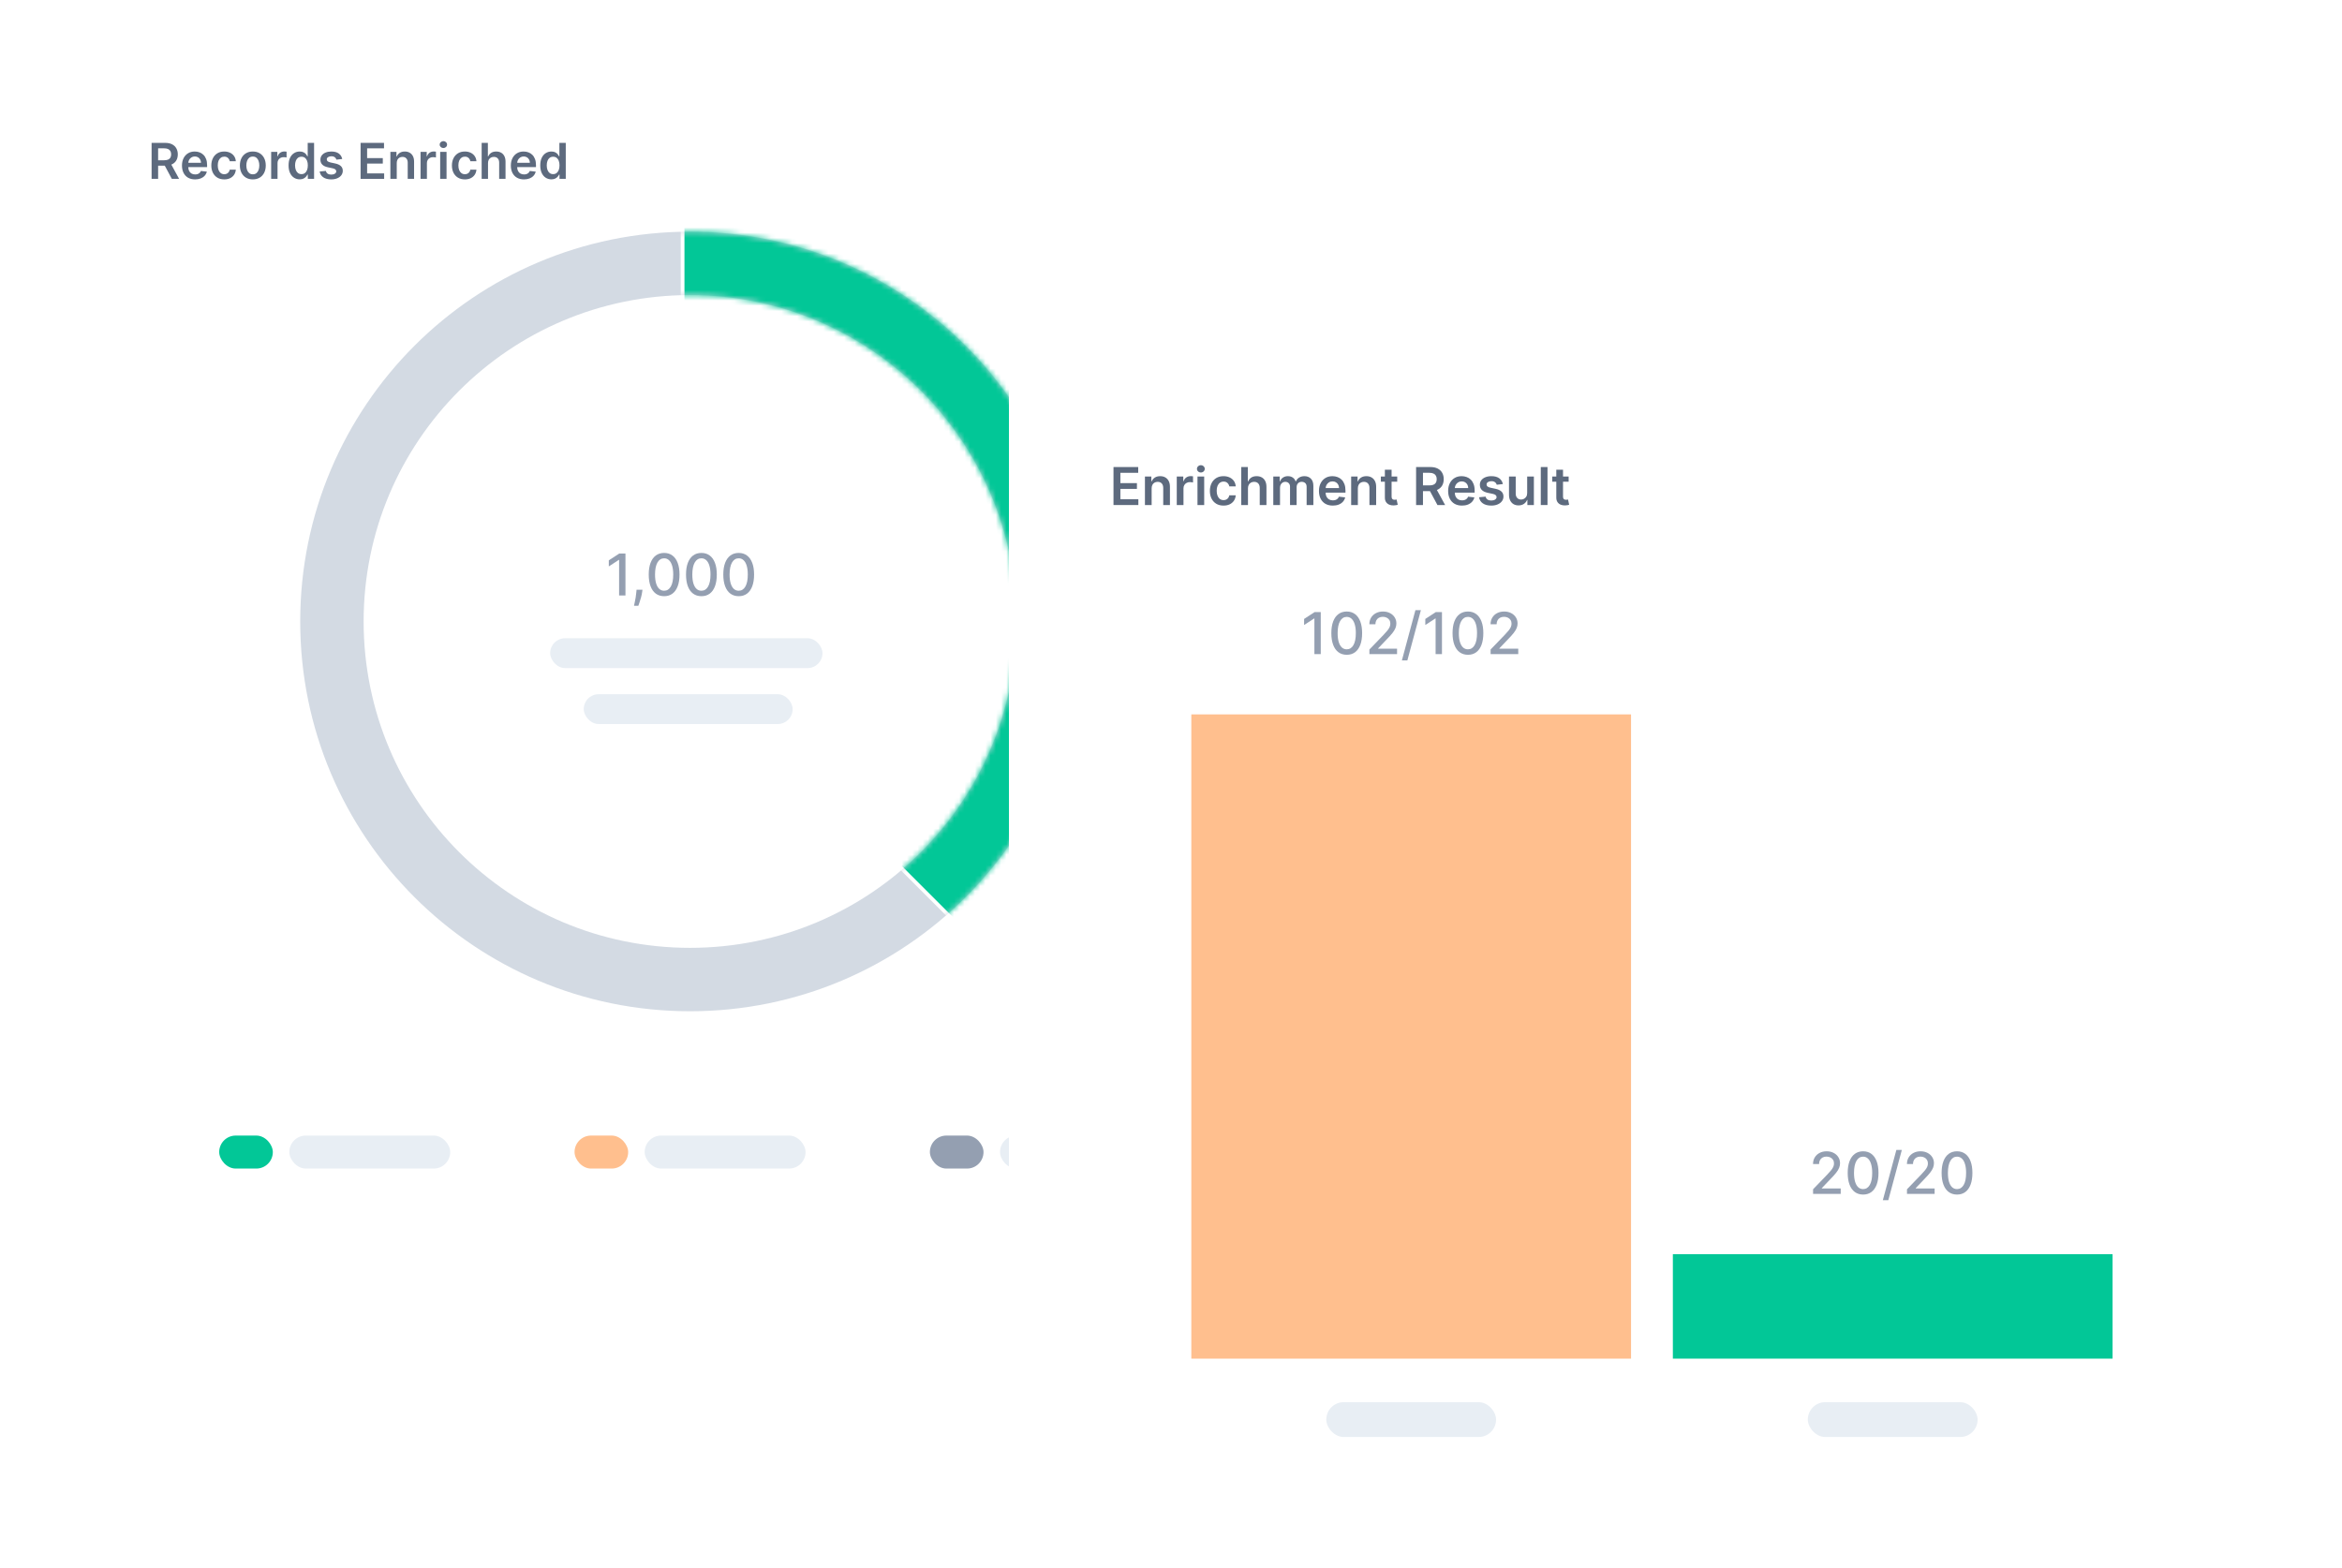 <svg width="448" height="300" viewBox="0 0 448 300" fill="none" xmlns="http://www.w3.org/2000/svg">
<g filter="url(#filter0_d_307_14592)">
<rect x="9" y="5" width="246" height="246.346" rx="3.946" fill="white"/>
<path d="M29 30.22V23.333H31.583C32.112 23.333 32.556 23.425 32.914 23.609C33.275 23.793 33.548 24.05 33.731 24.382C33.917 24.712 34.011 25.096 34.011 25.536C34.011 25.977 33.916 26.361 33.728 26.686C33.542 27.009 33.267 27.258 32.904 27.436C32.541 27.61 32.095 27.698 31.566 27.698H29.726V26.662H31.398C31.707 26.662 31.96 26.619 32.158 26.534C32.355 26.447 32.501 26.32 32.595 26.154C32.691 25.986 32.739 25.78 32.739 25.536C32.739 25.291 32.691 25.083 32.595 24.91C32.498 24.735 32.352 24.603 32.154 24.513C31.957 24.421 31.703 24.375 31.391 24.375H30.248V30.22H29ZM32.558 27.099L34.263 30.22H32.871L31.196 27.099H32.558Z" fill="#5D6A7E"/>
<path d="M37.318 30.321C36.8 30.321 36.353 30.213 35.976 29.998C35.602 29.78 35.314 29.473 35.112 29.077C34.91 28.677 34.809 28.208 34.809 27.668C34.809 27.136 34.91 26.67 35.112 26.269C35.316 25.865 35.601 25.551 35.966 25.327C36.331 25.101 36.761 24.987 37.254 24.987C37.572 24.987 37.873 25.039 38.155 25.142C38.44 25.243 38.691 25.4 38.908 25.613C39.128 25.826 39.301 26.097 39.426 26.427C39.552 26.754 39.615 27.144 39.615 27.597V27.97H35.381V27.15H38.448C38.446 26.916 38.395 26.709 38.297 26.528C38.198 26.344 38.06 26.199 37.883 26.094C37.708 25.988 37.504 25.936 37.271 25.936C37.022 25.936 36.803 25.996 36.615 26.117C36.427 26.236 36.28 26.393 36.175 26.588C36.071 26.781 36.019 26.993 36.017 27.224V27.94C36.017 28.24 36.071 28.498 36.181 28.713C36.291 28.926 36.445 29.09 36.642 29.204C36.839 29.317 37.07 29.372 37.335 29.372C37.512 29.372 37.672 29.348 37.816 29.299C37.959 29.247 38.084 29.172 38.189 29.073C38.294 28.975 38.374 28.852 38.428 28.707L39.564 28.834C39.492 29.135 39.356 29.397 39.154 29.621C38.955 29.843 38.699 30.016 38.387 30.139C38.076 30.26 37.719 30.321 37.318 30.321Z" fill="#5D6A7E"/>
<path d="M42.898 30.321C42.382 30.321 41.939 30.208 41.569 29.981C41.202 29.755 40.918 29.442 40.718 29.043C40.521 28.642 40.423 28.18 40.423 27.657C40.423 27.133 40.523 26.67 40.725 26.269C40.927 25.865 41.212 25.551 41.579 25.327C41.949 25.101 42.386 24.987 42.891 24.987C43.31 24.987 43.681 25.065 44.004 25.219C44.329 25.372 44.588 25.588 44.781 25.869C44.974 26.146 45.083 26.471 45.11 26.844H43.947C43.9 26.595 43.788 26.387 43.611 26.222C43.436 26.053 43.201 25.969 42.908 25.969C42.659 25.969 42.44 26.037 42.252 26.171C42.064 26.303 41.917 26.494 41.811 26.743C41.708 26.992 41.657 27.29 41.657 27.637C41.657 27.989 41.708 28.292 41.811 28.545C41.915 28.796 42.059 28.99 42.245 29.127C42.434 29.262 42.654 29.329 42.908 29.329C43.087 29.329 43.247 29.295 43.389 29.228C43.532 29.158 43.652 29.059 43.748 28.929C43.845 28.799 43.911 28.64 43.947 28.454H45.11C45.081 28.82 44.974 29.144 44.788 29.426C44.601 29.706 44.348 29.926 44.028 30.085C43.707 30.242 43.33 30.321 42.898 30.321Z" fill="#5D6A7E"/>
<path d="M48.363 30.321C47.859 30.321 47.421 30.21 47.051 29.988C46.682 29.766 46.395 29.456 46.191 29.056C45.989 28.657 45.888 28.191 45.888 27.657C45.888 27.124 45.989 26.657 46.191 26.255C46.395 25.854 46.682 25.542 47.051 25.32C47.421 25.098 47.859 24.987 48.363 24.987C48.867 24.987 49.305 25.098 49.675 25.32C50.044 25.542 50.33 25.854 50.532 26.255C50.736 26.657 50.838 27.124 50.838 27.657C50.838 28.191 50.736 28.657 50.532 29.056C50.33 29.456 50.044 29.766 49.675 29.988C49.305 30.21 48.867 30.321 48.363 30.321ZM48.37 29.346C48.643 29.346 48.872 29.27 49.056 29.12C49.24 28.968 49.376 28.764 49.466 28.508C49.558 28.253 49.604 27.968 49.604 27.654C49.604 27.338 49.558 27.052 49.466 26.797C49.376 26.539 49.24 26.334 49.056 26.181C48.872 26.029 48.643 25.953 48.37 25.953C48.09 25.953 47.856 26.029 47.67 26.181C47.486 26.334 47.349 26.539 47.257 26.797C47.167 27.052 47.122 27.338 47.122 27.654C47.122 27.968 47.167 28.253 47.257 28.508C47.349 28.764 47.486 28.968 47.67 29.12C47.856 29.27 48.09 29.346 48.37 29.346Z" fill="#5D6A7E"/>
<path d="M51.871 30.22V25.055H53.052V25.916H53.105C53.2 25.617 53.361 25.388 53.59 25.226C53.821 25.062 54.084 24.981 54.38 24.981C54.447 24.981 54.522 24.984 54.605 24.991C54.69 24.995 54.761 25.003 54.817 25.014V26.134C54.766 26.116 54.684 26.101 54.572 26.087C54.462 26.071 54.355 26.064 54.252 26.064C54.03 26.064 53.831 26.112 53.654 26.208C53.479 26.302 53.341 26.433 53.24 26.602C53.139 26.77 53.089 26.964 53.089 27.183V30.22H51.871Z" fill="#5D6A7E"/>
<path d="M57.33 30.311C56.924 30.311 56.561 30.206 56.24 29.998C55.92 29.79 55.666 29.487 55.48 29.09C55.294 28.693 55.201 28.211 55.201 27.644C55.201 27.07 55.295 26.586 55.484 26.191C55.674 25.794 55.931 25.495 56.254 25.293C56.577 25.089 56.937 24.987 57.333 24.987C57.636 24.987 57.885 25.039 58.08 25.142C58.275 25.243 58.43 25.365 58.544 25.509C58.658 25.65 58.747 25.783 58.81 25.909H58.86V23.333H60.081V30.22H58.883V29.406H58.81C58.747 29.532 58.656 29.665 58.537 29.806C58.418 29.945 58.261 30.064 58.066 30.163C57.871 30.261 57.626 30.311 57.33 30.311ZM57.67 29.312C57.927 29.312 58.147 29.242 58.329 29.104C58.51 28.962 58.648 28.766 58.742 28.515C58.837 28.264 58.883 27.971 58.883 27.637C58.883 27.303 58.837 27.013 58.742 26.766C58.65 26.52 58.514 26.328 58.332 26.191C58.153 26.055 57.932 25.986 57.67 25.986C57.398 25.986 57.172 26.057 56.99 26.198C56.809 26.339 56.672 26.534 56.58 26.783C56.488 27.032 56.442 27.317 56.442 27.637C56.442 27.96 56.488 28.248 56.58 28.502C56.674 28.753 56.812 28.951 56.994 29.097C57.178 29.24 57.403 29.312 57.67 29.312Z" fill="#5D6A7E"/>
<path d="M65.46 26.42L64.351 26.541C64.319 26.429 64.264 26.324 64.186 26.225C64.11 26.126 64.007 26.047 63.877 25.986C63.746 25.926 63.587 25.895 63.399 25.895C63.146 25.895 62.933 25.95 62.76 26.06C62.59 26.17 62.506 26.312 62.508 26.487C62.506 26.637 62.56 26.76 62.673 26.854C62.787 26.948 62.975 27.025 63.237 27.086L64.119 27.274C64.607 27.38 64.971 27.547 65.208 27.775C65.448 28.004 65.569 28.303 65.571 28.673C65.569 28.998 65.474 29.285 65.285 29.534C65.099 29.78 64.841 29.973 64.509 30.112C64.177 30.251 63.796 30.321 63.365 30.321C62.733 30.321 62.224 30.189 61.839 29.924C61.453 29.657 61.223 29.286 61.149 28.811L62.336 28.697C62.39 28.93 62.504 29.106 62.679 29.224C62.854 29.343 63.082 29.403 63.362 29.403C63.651 29.403 63.883 29.343 64.058 29.224C64.235 29.106 64.324 28.959 64.324 28.784C64.324 28.636 64.266 28.514 64.152 28.418C64.04 28.321 63.865 28.247 63.628 28.195L62.747 28.011C62.251 27.907 61.885 27.734 61.647 27.489C61.409 27.243 61.292 26.931 61.294 26.555C61.292 26.236 61.378 25.96 61.553 25.727C61.73 25.492 61.975 25.31 62.289 25.183C62.605 25.052 62.97 24.987 63.382 24.987C63.987 24.987 64.464 25.116 64.811 25.374C65.161 25.632 65.377 25.981 65.46 26.42Z" fill="#5D6A7E"/>
<path d="M68.978 30.22V23.333H73.457V24.379H70.225V26.248H73.225V27.294H70.225V29.174H73.484V30.22H68.978Z" fill="#5D6A7E"/>
<path d="M75.893 27.193V30.22H74.676V25.055H75.84V25.932H75.9C76.019 25.643 76.208 25.413 76.469 25.243C76.731 25.073 77.055 24.987 77.44 24.987C77.797 24.987 78.107 25.064 78.372 25.216C78.639 25.369 78.845 25.589 78.991 25.879C79.138 26.168 79.211 26.519 79.209 26.931V30.22H77.992V27.119C77.992 26.774 77.902 26.504 77.723 26.309C77.546 26.114 77.3 26.016 76.986 26.016C76.773 26.016 76.584 26.064 76.418 26.158C76.254 26.25 76.126 26.383 76.031 26.558C75.939 26.733 75.893 26.945 75.893 27.193Z" fill="#5D6A7E"/>
<path d="M80.447 30.22V25.055H81.627V25.916H81.681C81.775 25.617 81.936 25.388 82.165 25.226C82.396 25.062 82.659 24.981 82.955 24.981C83.023 24.981 83.098 24.984 83.181 24.991C83.266 24.995 83.336 25.003 83.392 25.014V26.134C83.341 26.116 83.259 26.101 83.147 26.087C83.037 26.071 82.931 26.064 82.828 26.064C82.606 26.064 82.406 26.112 82.229 26.208C82.054 26.302 81.916 26.433 81.815 26.602C81.714 26.77 81.664 26.964 81.664 27.183V30.22H80.447Z" fill="#5D6A7E"/>
<path d="M84.201 30.22V25.055H85.419V30.22H84.201ZM84.813 24.322C84.621 24.322 84.455 24.258 84.316 24.13C84.177 24 84.107 23.844 84.107 23.663C84.107 23.479 84.177 23.323 84.316 23.195C84.455 23.065 84.621 23 84.813 23C85.008 23 85.174 23.065 85.311 23.195C85.45 23.323 85.519 23.479 85.519 23.663C85.519 23.844 85.45 24 85.311 24.13C85.174 24.258 85.008 24.322 84.813 24.322Z" fill="#5D6A7E"/>
<path d="M88.923 30.321C88.408 30.321 87.965 30.208 87.595 29.981C87.228 29.755 86.944 29.442 86.744 29.043C86.547 28.642 86.448 28.18 86.448 27.657C86.448 27.133 86.549 26.67 86.751 26.269C86.953 25.865 87.238 25.551 87.605 25.327C87.975 25.101 88.412 24.987 88.917 24.987C89.336 24.987 89.707 25.065 90.03 25.219C90.355 25.372 90.614 25.588 90.807 25.869C90.999 26.146 91.109 26.471 91.136 26.844H89.973C89.926 26.595 89.814 26.387 89.636 26.222C89.462 26.053 89.227 25.969 88.933 25.969C88.685 25.969 88.466 26.037 88.278 26.171C88.09 26.303 87.943 26.494 87.837 26.743C87.734 26.992 87.683 27.29 87.683 27.637C87.683 27.989 87.734 28.292 87.837 28.545C87.94 28.796 88.085 28.99 88.271 29.127C88.459 29.262 88.68 29.329 88.933 29.329C89.113 29.329 89.273 29.295 89.414 29.228C89.558 29.158 89.678 29.059 89.774 28.929C89.871 28.799 89.937 28.64 89.973 28.454H91.136C91.107 28.82 90.999 29.144 90.813 29.426C90.627 29.706 90.374 29.926 90.053 30.085C89.733 30.242 89.356 30.321 88.923 30.321Z" fill="#5D6A7E"/>
<path d="M93.353 27.193V30.22H92.136V23.333H93.326V25.932H93.387C93.508 25.641 93.695 25.411 93.948 25.243C94.204 25.073 94.529 24.987 94.924 24.987C95.282 24.987 95.595 25.062 95.862 25.213C96.129 25.363 96.335 25.583 96.481 25.872C96.629 26.161 96.702 26.514 96.702 26.931V30.22H95.485V27.119C95.485 26.772 95.395 26.502 95.216 26.309C95.039 26.114 94.79 26.016 94.469 26.016C94.254 26.016 94.061 26.064 93.891 26.158C93.723 26.25 93.591 26.383 93.494 26.558C93.4 26.733 93.353 26.945 93.353 27.193Z" fill="#5D6A7E"/>
<path d="M100.23 30.321C99.712 30.321 99.265 30.213 98.888 29.998C98.514 29.78 98.226 29.473 98.024 29.077C97.822 28.677 97.721 28.208 97.721 27.668C97.721 27.136 97.822 26.67 98.024 26.269C98.228 25.865 98.513 25.551 98.878 25.327C99.244 25.101 99.673 24.987 100.166 24.987C100.484 24.987 100.785 25.039 101.067 25.142C101.352 25.243 101.603 25.4 101.821 25.613C102.04 25.826 102.213 26.097 102.338 26.427C102.464 26.754 102.527 27.144 102.527 27.597V27.97H98.293V27.15H101.36C101.358 26.916 101.307 26.709 101.209 26.528C101.11 26.344 100.972 26.199 100.795 26.094C100.62 25.988 100.416 25.936 100.183 25.936C99.934 25.936 99.716 25.996 99.527 26.117C99.339 26.236 99.192 26.393 99.087 26.588C98.984 26.781 98.931 26.993 98.929 27.224V27.94C98.929 28.24 98.984 28.498 99.093 28.713C99.203 28.926 99.357 29.09 99.554 29.204C99.751 29.317 99.982 29.372 100.247 29.372C100.424 29.372 100.584 29.348 100.728 29.299C100.871 29.247 100.996 29.172 101.101 29.073C101.206 28.975 101.286 28.852 101.34 28.707L102.476 28.834C102.405 29.135 102.268 29.397 102.066 29.621C101.867 29.843 101.611 30.016 101.299 30.139C100.988 30.26 100.631 30.321 100.23 30.321Z" fill="#5D6A7E"/>
<path d="M105.473 30.311C105.068 30.311 104.705 30.206 104.384 29.998C104.063 29.79 103.81 29.487 103.624 29.09C103.438 28.693 103.345 28.211 103.345 27.644C103.345 27.07 103.439 26.586 103.627 26.191C103.818 25.794 104.075 25.495 104.397 25.293C104.72 25.089 105.08 24.987 105.477 24.987C105.779 24.987 106.028 25.039 106.223 25.142C106.418 25.243 106.573 25.365 106.687 25.509C106.802 25.65 106.89 25.783 106.953 25.909H107.004V23.333H108.224V30.22H107.027V29.406H106.953C106.89 29.532 106.8 29.665 106.681 29.806C106.562 29.945 106.405 30.064 106.21 30.163C106.015 30.261 105.769 30.311 105.473 30.311ZM105.813 29.312C106.071 29.312 106.291 29.242 106.472 29.104C106.654 28.962 106.792 28.766 106.886 28.515C106.98 28.264 107.027 27.971 107.027 27.637C107.027 27.303 106.98 27.013 106.886 26.766C106.794 26.52 106.657 26.328 106.476 26.191C106.296 26.055 106.075 25.986 105.813 25.986C105.542 25.986 105.315 26.057 105.134 26.198C104.952 26.339 104.815 26.534 104.724 26.783C104.632 27.032 104.586 27.317 104.586 27.637C104.586 27.96 104.632 28.248 104.724 28.502C104.818 28.753 104.956 28.951 105.137 29.097C105.321 29.24 105.546 29.312 105.813 29.312Z" fill="#5D6A7E"/>
<path fill-rule="evenodd" clip-rule="evenodd" d="M132 189.468C173.186 189.468 206.574 156.08 206.574 114.894C206.574 73.709 173.186 40.321 132 40.321C90.814 40.321 57.427 73.709 57.427 114.894C57.427 156.08 90.814 189.468 132 189.468ZM132 177.336C166.486 177.336 194.442 149.38 194.442 114.894C194.442 80.409 166.486 52.452 132 52.452C97.514 52.452 69.558 80.409 69.558 114.894C69.558 149.38 97.514 177.336 132 177.336Z" fill="#D3DAE3"/>
<mask id="mask0_307_14592" style="mask-type:alpha" maskUnits="userSpaceOnUse" x="57" y="40" width="150" height="150">
<path fill-rule="evenodd" clip-rule="evenodd" d="M132 189.468C173.186 189.468 206.574 156.08 206.574 114.894C206.574 73.709 173.186 40.321 132 40.321C90.814 40.321 57.427 73.709 57.427 114.894C57.427 156.08 90.814 189.468 132 189.468ZM132 177.336C166.486 177.336 194.442 149.38 194.442 114.894C194.442 80.409 166.486 52.452 132 52.452C97.514 52.452 69.558 80.409 69.558 114.894C69.558 149.38 97.514 177.336 132 177.336Z" fill="#D3DAE3"/>
</mask>
<g mask="url(#mask0_307_14592)">
<path d="M130.573 120.247V26.405L192.658 40.321L229.41 108.472L196.226 185.9L130.573 120.247Z" fill="#02C797" stroke="white" stroke-width="0.714"/>
</g>
<path d="M119.644 101.893V109.928H118.428V103.109H118.381L116.458 104.365V103.203L118.463 101.893H119.644Z" fill="#949FB1"/>
<path d="M122.896 108.829L122.837 109.257C122.798 109.571 122.731 109.898 122.637 110.238C122.545 110.58 122.45 110.898 122.35 111.191C122.253 111.484 122.174 111.717 122.111 111.89H121.279C121.313 111.727 121.36 111.508 121.42 111.23C121.481 110.956 121.539 110.648 121.597 110.308C121.655 109.968 121.698 109.622 121.726 109.269L121.766 108.829H122.896Z" fill="#949FB1"/>
<path d="M127.042 110.061C126.423 110.059 125.893 109.895 125.454 109.571C125.014 109.247 124.678 108.774 124.445 108.155C124.213 107.535 124.096 106.788 124.096 105.914C124.096 105.043 124.213 104.299 124.445 103.682C124.681 103.065 125.018 102.594 125.457 102.27C125.9 101.945 126.428 101.783 127.042 101.783C127.657 101.783 128.184 101.947 128.624 102.274C129.063 102.598 129.399 103.069 129.632 103.686C129.867 104.301 129.985 105.043 129.985 105.914C129.985 106.791 129.869 107.539 129.636 108.159C129.403 108.776 129.067 109.248 128.627 109.575C128.188 109.899 127.66 110.061 127.042 110.061ZM127.042 109.014C127.587 109.014 128.012 108.748 128.318 108.217C128.626 107.686 128.781 106.919 128.781 105.914C128.781 105.247 128.71 104.684 128.569 104.223C128.43 103.761 128.23 103.41 127.968 103.172C127.709 102.931 127.401 102.811 127.042 102.811C126.501 102.811 126.076 103.078 125.767 103.611C125.459 104.145 125.303 104.913 125.301 105.914C125.301 106.584 125.37 107.15 125.508 107.613C125.65 108.074 125.85 108.423 126.109 108.661C126.368 108.896 126.679 109.014 127.042 109.014Z" fill="#949FB1"/>
<path d="M134.174 110.061C133.554 110.059 133.024 109.895 132.585 109.571C132.146 109.247 131.81 108.774 131.577 108.155C131.344 107.535 131.228 106.788 131.228 105.914C131.228 105.043 131.344 104.299 131.577 103.682C131.812 103.065 132.15 102.594 132.589 102.27C133.031 101.945 133.559 101.783 134.174 101.783C134.789 101.783 135.316 101.947 135.755 102.274C136.194 102.598 136.531 103.069 136.763 103.686C136.999 104.301 137.116 105.043 137.116 105.914C137.116 106.791 137 107.539 136.767 108.159C136.535 108.776 136.198 109.248 135.759 109.575C135.32 109.899 134.791 110.061 134.174 110.061ZM134.174 109.014C134.718 109.014 135.143 108.748 135.449 108.217C135.758 107.686 135.912 106.919 135.912 105.914C135.912 105.247 135.841 104.684 135.7 104.223C135.562 103.761 135.361 103.41 135.1 103.172C134.841 102.931 134.532 102.811 134.174 102.811C133.633 102.811 133.208 103.078 132.899 103.611C132.59 104.145 132.435 104.913 132.432 105.914C132.432 106.584 132.501 107.15 132.64 107.613C132.781 108.074 132.981 108.423 133.24 108.661C133.499 108.896 133.81 109.014 134.174 109.014Z" fill="#949FB1"/>
<path d="M141.306 110.061C140.686 110.059 140.156 109.895 139.717 109.571C139.277 109.247 138.941 108.774 138.708 108.155C138.476 107.535 138.359 106.788 138.359 105.914C138.359 105.043 138.476 104.299 138.708 103.682C138.944 103.065 139.281 102.594 139.721 102.27C140.163 101.945 140.691 101.783 141.306 101.783C141.92 101.783 142.447 101.947 142.887 102.274C143.326 102.598 143.662 103.069 143.895 103.686C144.13 104.301 144.248 105.043 144.248 105.914C144.248 106.791 144.132 107.539 143.899 108.159C143.666 108.776 143.33 109.248 142.891 109.575C142.451 109.899 141.923 110.061 141.306 110.061ZM141.306 109.014C141.85 109.014 142.275 108.748 142.581 108.217C142.889 107.686 143.044 106.919 143.044 105.914C143.044 105.247 142.973 104.684 142.832 104.223C142.693 103.761 142.493 103.41 142.231 103.172C141.972 102.931 141.664 102.811 141.306 102.811C140.764 102.811 140.339 103.078 140.03 103.611C139.722 104.145 139.566 104.913 139.564 105.914C139.564 106.584 139.633 107.15 139.772 107.613C139.913 108.074 140.113 108.423 140.372 108.661C140.631 108.896 140.942 109.014 141.306 109.014Z" fill="#949FB1"/>
<rect x="105.239" y="118.105" width="52.094" height="5.709" rx="2.854" fill="#E8EEF4"/>
<rect x="111.662" y="128.81" width="39.963" height="5.709" rx="2.854" fill="#E8EEF4"/>
<rect x="41.93" y="213.25" width="10.259" height="6.313" rx="3.157" fill="#02C797"/>
<rect x="55.345" y="213.25" width="30.776" height="6.313" rx="3.157" fill="#E8EEF4"/>
<rect x="109.904" y="213.25" width="10.259" height="6.313" rx="3.157" fill="#FFBF8E"/>
<rect x="123.319" y="213.25" width="30.776" height="6.313" rx="3.157" fill="#E8EEF4"/>
<rect x="177.878" y="213.25" width="10.259" height="6.313" rx="3.157" fill="#949FB1"/>
<rect x="191.294" y="213.25" width="30.776" height="6.313" rx="3.157" fill="#E8EEF4"/>
</g>
<g filter="url(#filter1_d_307_14592)">
<rect x="193" y="67" width="246" height="219.918" rx="4.164" fill="white"/>
<path d="M213 92.619V85.351H217.727V86.455H214.317V88.428H217.482V89.532H214.317V91.516H217.755V92.619H213Z" fill="#5D6A7E"/>
<path d="M220.298 89.425V92.619H219.014V87.168H220.241V88.095H220.305C220.431 87.789 220.631 87.547 220.905 87.367C221.182 87.187 221.524 87.097 221.931 87.097C222.307 87.097 222.635 87.178 222.914 87.339C223.195 87.5 223.413 87.733 223.567 88.038C223.723 88.343 223.8 88.713 223.797 89.149V92.619H222.513V89.347C222.513 88.983 222.418 88.698 222.229 88.492C222.042 88.286 221.783 88.183 221.452 88.183C221.227 88.183 221.027 88.233 220.852 88.332C220.679 88.429 220.543 88.57 220.444 88.755C220.347 88.939 220.298 89.163 220.298 89.425Z" fill="#5D6A7E"/>
<path d="M225.103 92.619V87.168H226.349V88.077H226.406C226.505 87.762 226.676 87.52 226.917 87.349C227.161 87.177 227.439 87.09 227.751 87.09C227.822 87.09 227.901 87.094 227.989 87.101C228.078 87.106 228.153 87.114 228.212 87.126V88.308C228.158 88.289 228.071 88.272 227.953 88.258C227.837 88.241 227.725 88.233 227.616 88.233C227.382 88.233 227.171 88.284 226.984 88.386C226.8 88.485 226.654 88.623 226.548 88.801C226.441 88.978 226.388 89.183 226.388 89.415V92.619H225.103Z" fill="#5D6A7E"/>
<path d="M229.066 92.619V87.168H230.35V92.619H229.066ZM229.712 86.395C229.508 86.395 229.333 86.327 229.186 86.192C229.04 86.055 228.966 85.891 228.966 85.699C228.966 85.505 229.04 85.341 229.186 85.206C229.333 85.069 229.508 85 229.712 85C229.917 85 230.092 85.069 230.237 85.206C230.383 85.341 230.457 85.505 230.457 85.699C230.457 85.891 230.383 86.055 230.237 86.192C230.092 86.327 229.917 86.395 229.712 86.395Z" fill="#5D6A7E"/>
<path d="M234.049 92.726C233.505 92.726 233.038 92.606 232.647 92.367C232.259 92.129 231.96 91.798 231.749 91.377C231.541 90.954 231.437 90.466 231.437 89.915C231.437 89.362 231.544 88.873 231.757 88.45C231.97 88.024 232.27 87.692 232.658 87.456C233.048 87.217 233.51 87.097 234.042 87.097C234.484 87.097 234.876 87.179 235.217 87.342C235.56 87.503 235.833 87.731 236.036 88.027C236.24 88.32 236.356 88.664 236.384 89.056H235.156C235.107 88.794 234.988 88.575 234.801 88.4C234.617 88.222 234.37 88.134 234.06 88.134C233.797 88.134 233.566 88.205 233.368 88.347C233.169 88.486 233.014 88.687 232.903 88.95C232.794 89.213 232.74 89.527 232.74 89.894C232.74 90.265 232.794 90.585 232.903 90.852C233.012 91.117 233.164 91.322 233.361 91.466C233.559 91.608 233.792 91.679 234.06 91.679C234.249 91.679 234.418 91.644 234.567 91.573C234.719 91.499 234.845 91.394 234.947 91.257C235.049 91.119 235.119 90.953 235.156 90.756H236.384C236.354 91.142 236.24 91.484 236.044 91.782C235.847 92.078 235.58 92.309 235.242 92.477C234.903 92.643 234.506 92.726 234.049 92.726Z" fill="#5D6A7E"/>
<path d="M238.724 89.425V92.619H237.439V85.351H238.695V88.095H238.759C238.887 87.787 239.085 87.544 239.352 87.367C239.622 87.187 239.965 87.097 240.381 87.097C240.76 87.097 241.09 87.177 241.371 87.335C241.653 87.494 241.871 87.725 242.024 88.031C242.18 88.336 242.259 88.709 242.259 89.149V92.619H240.974V89.347C240.974 88.981 240.879 88.695 240.69 88.492C240.503 88.286 240.24 88.183 239.902 88.183C239.675 88.183 239.471 88.233 239.292 88.332C239.114 88.429 238.975 88.57 238.873 88.755C238.774 88.939 238.724 89.163 238.724 89.425Z" fill="#5D6A7E"/>
<path d="M243.568 92.619V87.168H244.796V88.095H244.86C244.973 87.782 245.161 87.539 245.424 87.364C245.687 87.186 246 87.097 246.365 87.097C246.734 87.097 247.045 87.187 247.298 87.367C247.553 87.544 247.733 87.787 247.837 88.095H247.894C248.015 87.792 248.218 87.55 248.504 87.371C248.793 87.189 249.135 87.097 249.53 87.097C250.032 87.097 250.441 87.256 250.758 87.573C251.075 87.89 251.234 88.353 251.234 88.96V92.619H249.945V89.159C249.945 88.821 249.855 88.574 249.676 88.418C249.496 88.259 249.276 88.18 249.016 88.18C248.706 88.18 248.463 88.277 248.288 88.471C248.115 88.662 248.029 88.912 248.029 89.22V92.619H246.769V89.106C246.769 88.825 246.684 88.6 246.514 88.432C246.346 88.264 246.126 88.18 245.854 88.18C245.669 88.18 245.501 88.227 245.35 88.322C245.198 88.414 245.077 88.545 244.988 88.716C244.898 88.884 244.853 89.08 244.853 89.305V92.619H243.568Z" fill="#5D6A7E"/>
<path d="M254.95 92.726C254.404 92.726 253.932 92.612 253.534 92.385C253.139 92.156 252.835 91.832 252.622 91.413C252.409 90.992 252.303 90.496 252.303 89.926C252.303 89.365 252.409 88.873 252.622 88.45C252.837 88.024 253.138 87.692 253.523 87.456C253.909 87.217 254.362 87.097 254.883 87.097C255.219 87.097 255.536 87.152 255.834 87.261C256.134 87.367 256.399 87.533 256.629 87.757C256.861 87.982 257.043 88.269 257.175 88.616C257.308 88.962 257.374 89.373 257.374 89.851V90.245H252.906V89.379H256.143C256.14 89.133 256.087 88.914 255.983 88.723C255.879 88.529 255.733 88.376 255.546 88.265C255.362 88.154 255.146 88.098 254.9 88.098C254.638 88.098 254.407 88.162 254.208 88.29C254.01 88.415 253.855 88.581 253.743 88.787C253.635 88.99 253.579 89.214 253.577 89.457V90.213C253.577 90.53 253.635 90.802 253.751 91.029C253.867 91.254 254.029 91.427 254.237 91.548C254.445 91.666 254.689 91.725 254.968 91.725C255.155 91.725 255.324 91.699 255.475 91.647C255.627 91.593 255.758 91.513 255.869 91.409C255.98 91.305 256.064 91.176 256.121 91.022L257.321 91.157C257.245 91.474 257.101 91.751 256.888 91.988C256.677 92.222 256.407 92.404 256.079 92.534C255.75 92.662 255.374 92.726 254.95 92.726Z" fill="#5D6A7E"/>
<path d="M259.745 89.425V92.619H258.461V87.168H259.689V88.095H259.753C259.878 87.789 260.078 87.547 260.352 87.367C260.629 87.187 260.971 87.097 261.378 87.097C261.754 87.097 262.082 87.178 262.361 87.339C262.643 87.5 262.86 87.733 263.014 88.038C263.17 88.343 263.247 88.713 263.245 89.149V92.619H261.96V89.347C261.96 88.983 261.865 88.698 261.676 88.492C261.489 88.286 261.23 88.183 260.899 88.183C260.674 88.183 260.474 88.233 260.299 88.332C260.126 88.429 259.99 88.57 259.891 88.755C259.794 88.939 259.745 89.163 259.745 89.425Z" fill="#5D6A7E"/>
<path d="M267.273 87.168V88.162H264.139V87.168H267.273ZM264.913 85.862H266.197V90.98C266.197 91.153 266.223 91.285 266.275 91.377C266.33 91.467 266.401 91.529 266.488 91.562C266.576 91.595 266.673 91.612 266.779 91.612C266.86 91.612 266.933 91.606 266.999 91.594C267.068 91.582 267.12 91.571 267.155 91.562L267.372 92.566C267.303 92.59 267.205 92.616 267.077 92.644C266.952 92.673 266.798 92.689 266.616 92.694C266.294 92.703 266.004 92.655 265.747 92.548C265.489 92.44 265.284 92.272 265.133 92.044C264.984 91.817 264.91 91.533 264.913 91.193V85.862Z" fill="#5D6A7E"/>
<path d="M270.883 92.619V85.351H273.608C274.167 85.351 274.635 85.448 275.014 85.642C275.394 85.836 275.682 86.108 275.876 86.459C276.072 86.806 276.17 87.212 276.17 87.676C276.17 88.142 276.071 88.546 275.872 88.889C275.676 89.23 275.386 89.494 275.003 89.681C274.62 89.865 274.149 89.958 273.59 89.958H271.649V88.865H273.413C273.739 88.865 274.007 88.82 274.215 88.73C274.423 88.638 274.577 88.504 274.676 88.329C274.778 88.151 274.829 87.934 274.829 87.676C274.829 87.418 274.778 87.198 274.676 87.016C274.575 86.831 274.42 86.692 274.211 86.597C274.003 86.5 273.735 86.451 273.406 86.451H272.199V92.619H270.883ZM274.637 89.326L276.437 92.619H274.967L273.2 89.326H274.637Z" fill="#5D6A7E"/>
<path d="M279.661 92.726C279.114 92.726 278.642 92.612 278.245 92.385C277.85 92.156 277.546 91.832 277.333 91.413C277.12 90.992 277.013 90.496 277.013 89.926C277.013 89.365 277.12 88.873 277.333 88.45C277.548 88.024 277.848 87.692 278.234 87.456C278.62 87.217 279.073 87.097 279.593 87.097C279.929 87.097 280.246 87.152 280.544 87.261C280.845 87.367 281.11 87.533 281.339 87.757C281.571 87.982 281.753 88.269 281.886 88.616C282.018 88.962 282.085 89.373 282.085 89.851V90.245H277.617V89.379H280.853C280.851 89.133 280.798 88.914 280.693 88.723C280.589 88.529 280.444 88.376 280.257 88.265C280.072 88.154 279.857 88.098 279.611 88.098C279.348 88.098 279.118 88.162 278.919 88.29C278.72 88.415 278.565 88.581 278.454 88.787C278.345 88.99 278.29 89.214 278.287 89.457V90.213C278.287 90.53 278.345 90.802 278.461 91.029C278.577 91.254 278.739 91.427 278.947 91.548C279.156 91.666 279.399 91.725 279.679 91.725C279.865 91.725 280.035 91.699 280.186 91.647C280.337 91.593 280.469 91.513 280.58 91.409C280.691 91.305 280.775 91.176 280.832 91.022L282.031 91.157C281.956 91.474 281.811 91.751 281.598 91.988C281.388 92.222 281.118 92.404 280.789 92.534C280.46 92.662 280.084 92.726 279.661 92.726Z" fill="#5D6A7E"/>
<path d="M287.48 88.609L286.309 88.737C286.276 88.619 286.218 88.507 286.135 88.403C286.054 88.299 285.945 88.215 285.808 88.151C285.671 88.088 285.503 88.056 285.304 88.056C285.037 88.056 284.812 88.114 284.63 88.23C284.45 88.345 284.362 88.496 284.364 88.68C284.362 88.839 284.419 88.968 284.538 89.067C284.658 89.166 284.857 89.248 285.134 89.312L286.064 89.511C286.58 89.622 286.963 89.798 287.214 90.039C287.467 90.281 287.595 90.597 287.597 90.987C287.595 91.33 287.494 91.633 287.295 91.895C287.099 92.156 286.826 92.359 286.475 92.506C286.125 92.653 285.723 92.726 285.269 92.726C284.602 92.726 284.065 92.586 283.658 92.307C283.251 92.025 283.008 91.634 282.93 91.132L284.183 91.012C284.24 91.258 284.36 91.444 284.545 91.569C284.729 91.694 284.97 91.757 285.265 91.757C285.57 91.757 285.815 91.694 286 91.569C286.187 91.444 286.28 91.289 286.28 91.104C286.28 90.948 286.22 90.819 286.099 90.717C285.981 90.615 285.796 90.537 285.546 90.483L284.616 90.288C284.093 90.179 283.706 89.996 283.455 89.738C283.205 89.478 283.08 89.149 283.083 88.751C283.08 88.415 283.171 88.124 283.356 87.878C283.543 87.63 283.802 87.438 284.133 87.303C284.467 87.166 284.851 87.097 285.287 87.097C285.925 87.097 286.428 87.233 286.795 87.505C287.164 87.778 287.392 88.145 287.48 88.609Z" fill="#5D6A7E"/>
<path d="M292.131 90.327V87.168H293.415V92.619H292.17V91.65H292.113C291.99 91.956 291.787 92.205 291.506 92.399C291.227 92.593 290.883 92.69 290.473 92.69C290.116 92.69 289.8 92.611 289.526 92.453C289.254 92.292 289.041 92.059 288.887 91.754C288.733 91.446 288.656 91.075 288.656 90.639V87.168H289.941V90.44C289.941 90.786 290.036 91.06 290.225 91.264C290.414 91.467 290.662 91.569 290.97 91.569C291.159 91.569 291.343 91.523 291.52 91.43C291.698 91.338 291.843 91.201 291.957 91.019C292.073 90.834 292.131 90.604 292.131 90.327Z" fill="#5D6A7E"/>
<path d="M296.021 85.351V92.619H294.736V85.351H296.021Z" fill="#5D6A7E"/>
<path d="M300.064 87.168V88.162H296.93V87.168H300.064ZM297.704 85.862H298.989V90.98C298.989 91.153 299.015 91.285 299.067 91.377C299.121 91.467 299.192 91.529 299.28 91.562C299.367 91.595 299.464 91.612 299.571 91.612C299.651 91.612 299.724 91.606 299.791 91.594C299.859 91.582 299.911 91.571 299.947 91.562L300.163 92.566C300.095 92.59 299.997 92.616 299.869 92.644C299.743 92.673 299.59 92.689 299.407 92.694C299.086 92.703 298.796 92.655 298.538 92.548C298.28 92.44 298.075 92.272 297.924 92.044C297.775 91.817 297.702 91.533 297.704 91.193V85.862Z" fill="#5D6A7E"/>
<path d="M252.647 113.102V121.137H251.431V114.319H251.384L249.461 115.574V114.413L251.466 113.102H252.647Z" fill="#949FB1"/>
<path d="M257.618 121.271C256.998 121.268 256.468 121.105 256.029 120.78C255.59 120.456 255.253 119.984 255.021 119.364C254.788 118.744 254.672 117.997 254.672 117.124C254.672 116.253 254.788 115.509 255.021 114.891C255.256 114.274 255.593 113.803 256.033 113.479C256.475 113.155 257.003 112.993 257.618 112.993C258.233 112.993 258.76 113.156 259.199 113.483C259.638 113.807 259.974 114.278 260.207 114.895C260.443 115.51 260.56 116.253 260.56 117.124C260.56 118 260.444 118.748 260.211 119.368C259.978 119.985 259.642 120.457 259.203 120.784C258.763 121.109 258.235 121.271 257.618 121.271ZM257.618 120.223C258.162 120.223 258.587 119.958 258.893 119.427C259.202 118.896 259.356 118.128 259.356 117.124C259.356 116.457 259.285 115.893 259.144 115.433C259.005 114.97 258.805 114.619 258.544 114.381C258.285 114.141 257.976 114.021 257.618 114.021C257.076 114.021 256.651 114.287 256.343 114.821C256.034 115.354 255.879 116.122 255.876 117.124C255.876 117.793 255.945 118.36 256.084 118.823C256.225 119.283 256.425 119.632 256.684 119.87C256.943 120.105 257.254 120.223 257.618 120.223Z" fill="#949FB1"/>
<path d="M261.952 121.137V120.259L264.671 117.442C264.961 117.136 265.201 116.867 265.389 116.637C265.58 116.405 265.722 116.184 265.817 115.974C265.911 115.765 265.958 115.543 265.958 115.307C265.958 115.041 265.895 114.81 265.769 114.617C265.644 114.421 265.473 114.27 265.256 114.166C265.038 114.058 264.794 114.005 264.522 114.005C264.234 114.005 263.983 114.064 263.769 114.181C263.554 114.299 263.389 114.465 263.274 114.68C263.159 114.894 263.102 115.145 263.102 115.433H261.944C261.944 114.944 262.057 114.516 262.282 114.15C262.507 113.784 262.815 113.5 263.208 113.299C263.6 113.095 264.046 112.993 264.545 112.993C265.05 112.993 265.495 113.093 265.879 113.295C266.266 113.493 266.569 113.765 266.786 114.111C267.003 114.453 267.111 114.84 267.111 115.272C267.111 115.57 267.055 115.862 266.943 116.147C266.833 116.432 266.64 116.75 266.366 117.1C266.091 117.448 265.709 117.871 265.22 118.367L263.623 120.039V120.098H267.241V121.137H261.952Z" fill="#949FB1"/>
<path d="M271.803 112.726L269.214 122.346H268.167L270.756 112.726H271.803Z" fill="#949FB1"/>
<path d="M275.833 113.102V121.137H274.616V114.319H274.569L272.647 115.574V114.413L274.652 113.102H275.833Z" fill="#949FB1"/>
<path d="M280.803 121.271C280.184 121.268 279.654 121.105 279.215 120.78C278.775 120.456 278.439 119.984 278.206 119.364C277.973 118.744 277.857 117.997 277.857 117.124C277.857 116.253 277.973 115.509 278.206 114.891C278.442 114.274 278.779 113.803 279.218 113.479C279.66 113.155 280.189 112.993 280.803 112.993C281.418 112.993 281.945 113.156 282.385 113.483C282.824 113.807 283.16 114.278 283.393 114.895C283.628 115.51 283.746 116.253 283.746 117.124C283.746 118 283.629 118.748 283.397 119.368C283.164 119.985 282.828 120.457 282.388 120.784C281.949 121.109 281.421 121.271 280.803 121.271ZM280.803 120.223C281.347 120.223 281.772 119.958 282.078 119.427C282.387 118.896 282.541 118.128 282.541 117.124C282.541 116.457 282.471 115.893 282.33 115.433C282.191 114.97 281.991 114.619 281.729 114.381C281.47 114.141 281.162 114.021 280.803 114.021C280.262 114.021 279.837 114.287 279.528 114.821C279.22 115.354 279.064 116.122 279.062 117.124C279.062 117.793 279.131 118.36 279.269 118.823C279.411 119.283 279.611 119.632 279.87 119.87C280.129 120.105 280.44 120.223 280.803 120.223Z" fill="#949FB1"/>
<path d="M285.138 121.137V120.259L287.856 117.442C288.147 117.136 288.386 116.867 288.574 116.637C288.765 116.405 288.908 116.184 289.002 115.974C289.096 115.765 289.143 115.543 289.143 115.307C289.143 115.041 289.081 114.81 288.955 114.617C288.829 114.421 288.658 114.27 288.441 114.166C288.224 114.058 287.979 114.005 287.707 114.005C287.42 114.005 287.169 114.064 286.954 114.181C286.74 114.299 286.575 114.465 286.46 114.68C286.345 114.894 286.287 115.145 286.287 115.433H285.13C285.13 114.944 285.242 114.516 285.467 114.15C285.692 113.784 286.001 113.5 286.393 113.299C286.785 113.095 287.231 112.993 287.731 112.993C288.236 112.993 288.68 113.093 289.065 113.295C289.452 113.493 289.754 113.765 289.971 114.111C290.188 114.453 290.297 114.84 290.297 115.272C290.297 115.57 290.241 115.862 290.128 116.147C290.018 116.432 289.826 116.75 289.551 117.1C289.277 117.448 288.895 117.871 288.406 118.367L286.809 120.039V120.098H290.426V121.137H285.138Z" fill="#949FB1"/>
<rect x="227.888" y="132.674" width="84.112" height="123.254" fill="#FFBF8E"/>
<rect x="253.705" y="264.256" width="32.479" height="6.662" rx="3.331" fill="#E8EEF4"/>
<path d="M346.821 224.404V223.525L349.54 220.708C349.83 220.402 350.069 220.134 350.258 219.904C350.449 219.671 350.591 219.45 350.685 219.241C350.779 219.032 350.826 218.81 350.826 218.574C350.826 218.307 350.764 218.077 350.638 217.884C350.513 217.688 350.341 217.537 350.124 217.433C349.907 217.325 349.663 217.272 349.391 217.272C349.103 217.272 348.852 217.331 348.637 217.448C348.423 217.566 348.258 217.732 348.143 217.946C348.028 218.161 347.97 218.412 347.97 218.7H346.813C346.813 218.211 346.925 217.783 347.15 217.417C347.375 217.051 347.684 216.767 348.076 216.565C348.469 216.361 348.915 216.259 349.414 216.259C349.919 216.259 350.364 216.36 350.748 216.562C351.135 216.76 351.437 217.032 351.654 217.378C351.871 217.72 351.98 218.107 351.98 218.539C351.98 218.837 351.924 219.129 351.811 219.414C351.701 219.699 351.509 220.017 351.235 220.367C350.96 220.715 350.578 221.137 350.089 221.634L348.492 223.306V223.364H352.109V224.404H346.821Z" fill="#949FB1"/>
<path d="M356.394 224.538C355.774 224.535 355.244 224.371 354.805 224.047C354.365 223.723 354.029 223.251 353.796 222.631C353.564 222.011 353.447 221.264 353.447 220.391C353.447 219.52 353.564 218.776 353.796 218.158C354.032 217.541 354.369 217.07 354.809 216.746C355.251 216.422 355.779 216.259 356.394 216.259C357.008 216.259 357.535 216.423 357.975 216.75C358.414 217.074 358.75 217.545 358.983 218.162C359.218 218.777 359.336 219.52 359.336 220.391C359.336 221.267 359.22 222.015 358.987 222.635C358.754 223.252 358.418 223.724 357.979 224.051C357.539 224.375 357.011 224.538 356.394 224.538ZM356.394 223.49C356.938 223.49 357.363 223.225 357.669 222.694C357.977 222.163 358.132 221.395 358.132 220.391C358.132 219.724 358.061 219.16 357.92 218.7C357.781 218.237 357.581 217.886 357.319 217.648C357.061 217.408 356.752 217.287 356.394 217.287C355.852 217.287 355.427 217.554 355.119 218.088C354.81 218.621 354.654 219.389 354.652 220.391C354.652 221.06 354.721 221.626 354.86 222.089C355.001 222.55 355.201 222.899 355.46 223.137C355.719 223.372 356.03 223.49 356.394 223.49Z" fill="#949FB1"/>
<path d="M363.804 215.993L361.214 225.613H360.167L362.756 215.993H363.804Z" fill="#949FB1"/>
<path d="M364.785 224.404V223.525L367.503 220.708C367.794 220.402 368.033 220.134 368.221 219.904C368.412 219.671 368.555 219.45 368.649 219.241C368.743 219.032 368.79 218.81 368.79 218.574C368.79 218.307 368.727 218.077 368.602 217.884C368.476 217.688 368.305 217.537 368.088 217.433C367.871 217.325 367.626 217.272 367.354 217.272C367.067 217.272 366.815 217.331 366.601 217.448C366.387 217.566 366.222 217.732 366.107 217.946C365.992 218.161 365.934 218.412 365.934 218.7H364.777C364.777 218.211 364.889 217.783 365.114 217.417C365.339 217.051 365.648 216.767 366.04 216.565C366.432 216.361 366.878 216.259 367.378 216.259C367.883 216.259 368.327 216.36 368.712 216.562C369.099 216.76 369.401 217.032 369.618 217.378C369.835 217.72 369.944 218.107 369.944 218.539C369.944 218.837 369.887 219.129 369.775 219.414C369.665 219.699 369.473 220.017 369.198 220.367C368.924 220.715 368.542 221.137 368.053 221.634L366.456 223.306V223.364H370.073V224.404H364.785Z" fill="#949FB1"/>
<path d="M374.357 224.538C373.737 224.535 373.208 224.371 372.768 224.047C372.329 223.723 371.993 223.251 371.76 222.631C371.527 222.011 371.411 221.264 371.411 220.391C371.411 219.52 371.527 218.776 371.76 218.158C371.995 217.541 372.333 217.07 372.772 216.746C373.214 216.422 373.743 216.259 374.357 216.259C374.972 216.259 375.499 216.423 375.938 216.75C376.378 217.074 376.714 217.545 376.947 218.162C377.182 218.777 377.3 219.52 377.3 220.391C377.3 221.267 377.183 222.015 376.951 222.635C376.718 223.252 376.382 223.724 375.942 224.051C375.503 224.375 374.975 224.538 374.357 224.538ZM374.357 223.49C374.901 223.49 375.326 223.225 375.632 222.694C375.941 222.163 376.095 221.395 376.095 220.391C376.095 219.724 376.025 219.16 375.883 218.7C375.745 218.237 375.545 217.886 375.283 217.648C375.024 217.408 374.716 217.287 374.357 217.287C373.816 217.287 373.391 217.554 373.082 218.088C372.774 218.621 372.618 219.389 372.615 220.391C372.615 221.06 372.685 221.626 372.823 222.089C372.965 222.55 373.165 222.899 373.424 223.137C373.682 223.372 373.994 223.49 374.357 223.49Z" fill="#949FB1"/>
<rect x="320" y="235.94" width="84.112" height="19.987" fill="#02C797"/>
<rect x="345.817" y="264.256" width="32.479" height="6.662" rx="3.331" fill="#E8EEF4"/>
</g>
<defs>
<filter id="filter0_d_307_14592" x="0" y="0" width="264" height="264.346" filterUnits="userSpaceOnUse" color-interpolation-filters="sRGB">
<feFlood flood-opacity="0" result="BackgroundImageFix"/>
<feColorMatrix in="SourceAlpha" type="matrix" values="0 0 0 0 0 0 0 0 0 0 0 0 0 0 0 0 0 0 127 0" result="hardAlpha"/>
<feOffset dy="4"/>
<feGaussianBlur stdDeviation="4.5"/>
<feColorMatrix type="matrix" values="0 0 0 0 0 0 0 0 0 0 0 0 0 0 0 0 0 0 0.09 0"/>
<feBlend mode="normal" in2="BackgroundImageFix" result="effect1_dropShadow_307_14592"/>
<feBlend mode="normal" in="SourceGraphic" in2="effect1_dropShadow_307_14592" result="shape"/>
</filter>
<filter id="filter1_d_307_14592" x="184" y="62" width="264" height="237.918" filterUnits="userSpaceOnUse" color-interpolation-filters="sRGB">
<feFlood flood-opacity="0" result="BackgroundImageFix"/>
<feColorMatrix in="SourceAlpha" type="matrix" values="0 0 0 0 0 0 0 0 0 0 0 0 0 0 0 0 0 0 127 0" result="hardAlpha"/>
<feOffset dy="4"/>
<feGaussianBlur stdDeviation="4.5"/>
<feColorMatrix type="matrix" values="0 0 0 0 0 0 0 0 0 0 0 0 0 0 0 0 0 0 0.09 0"/>
<feBlend mode="normal" in2="BackgroundImageFix" result="effect1_dropShadow_307_14592"/>
<feBlend mode="normal" in="SourceGraphic" in2="effect1_dropShadow_307_14592" result="shape"/>
</filter>
</defs>
</svg>
